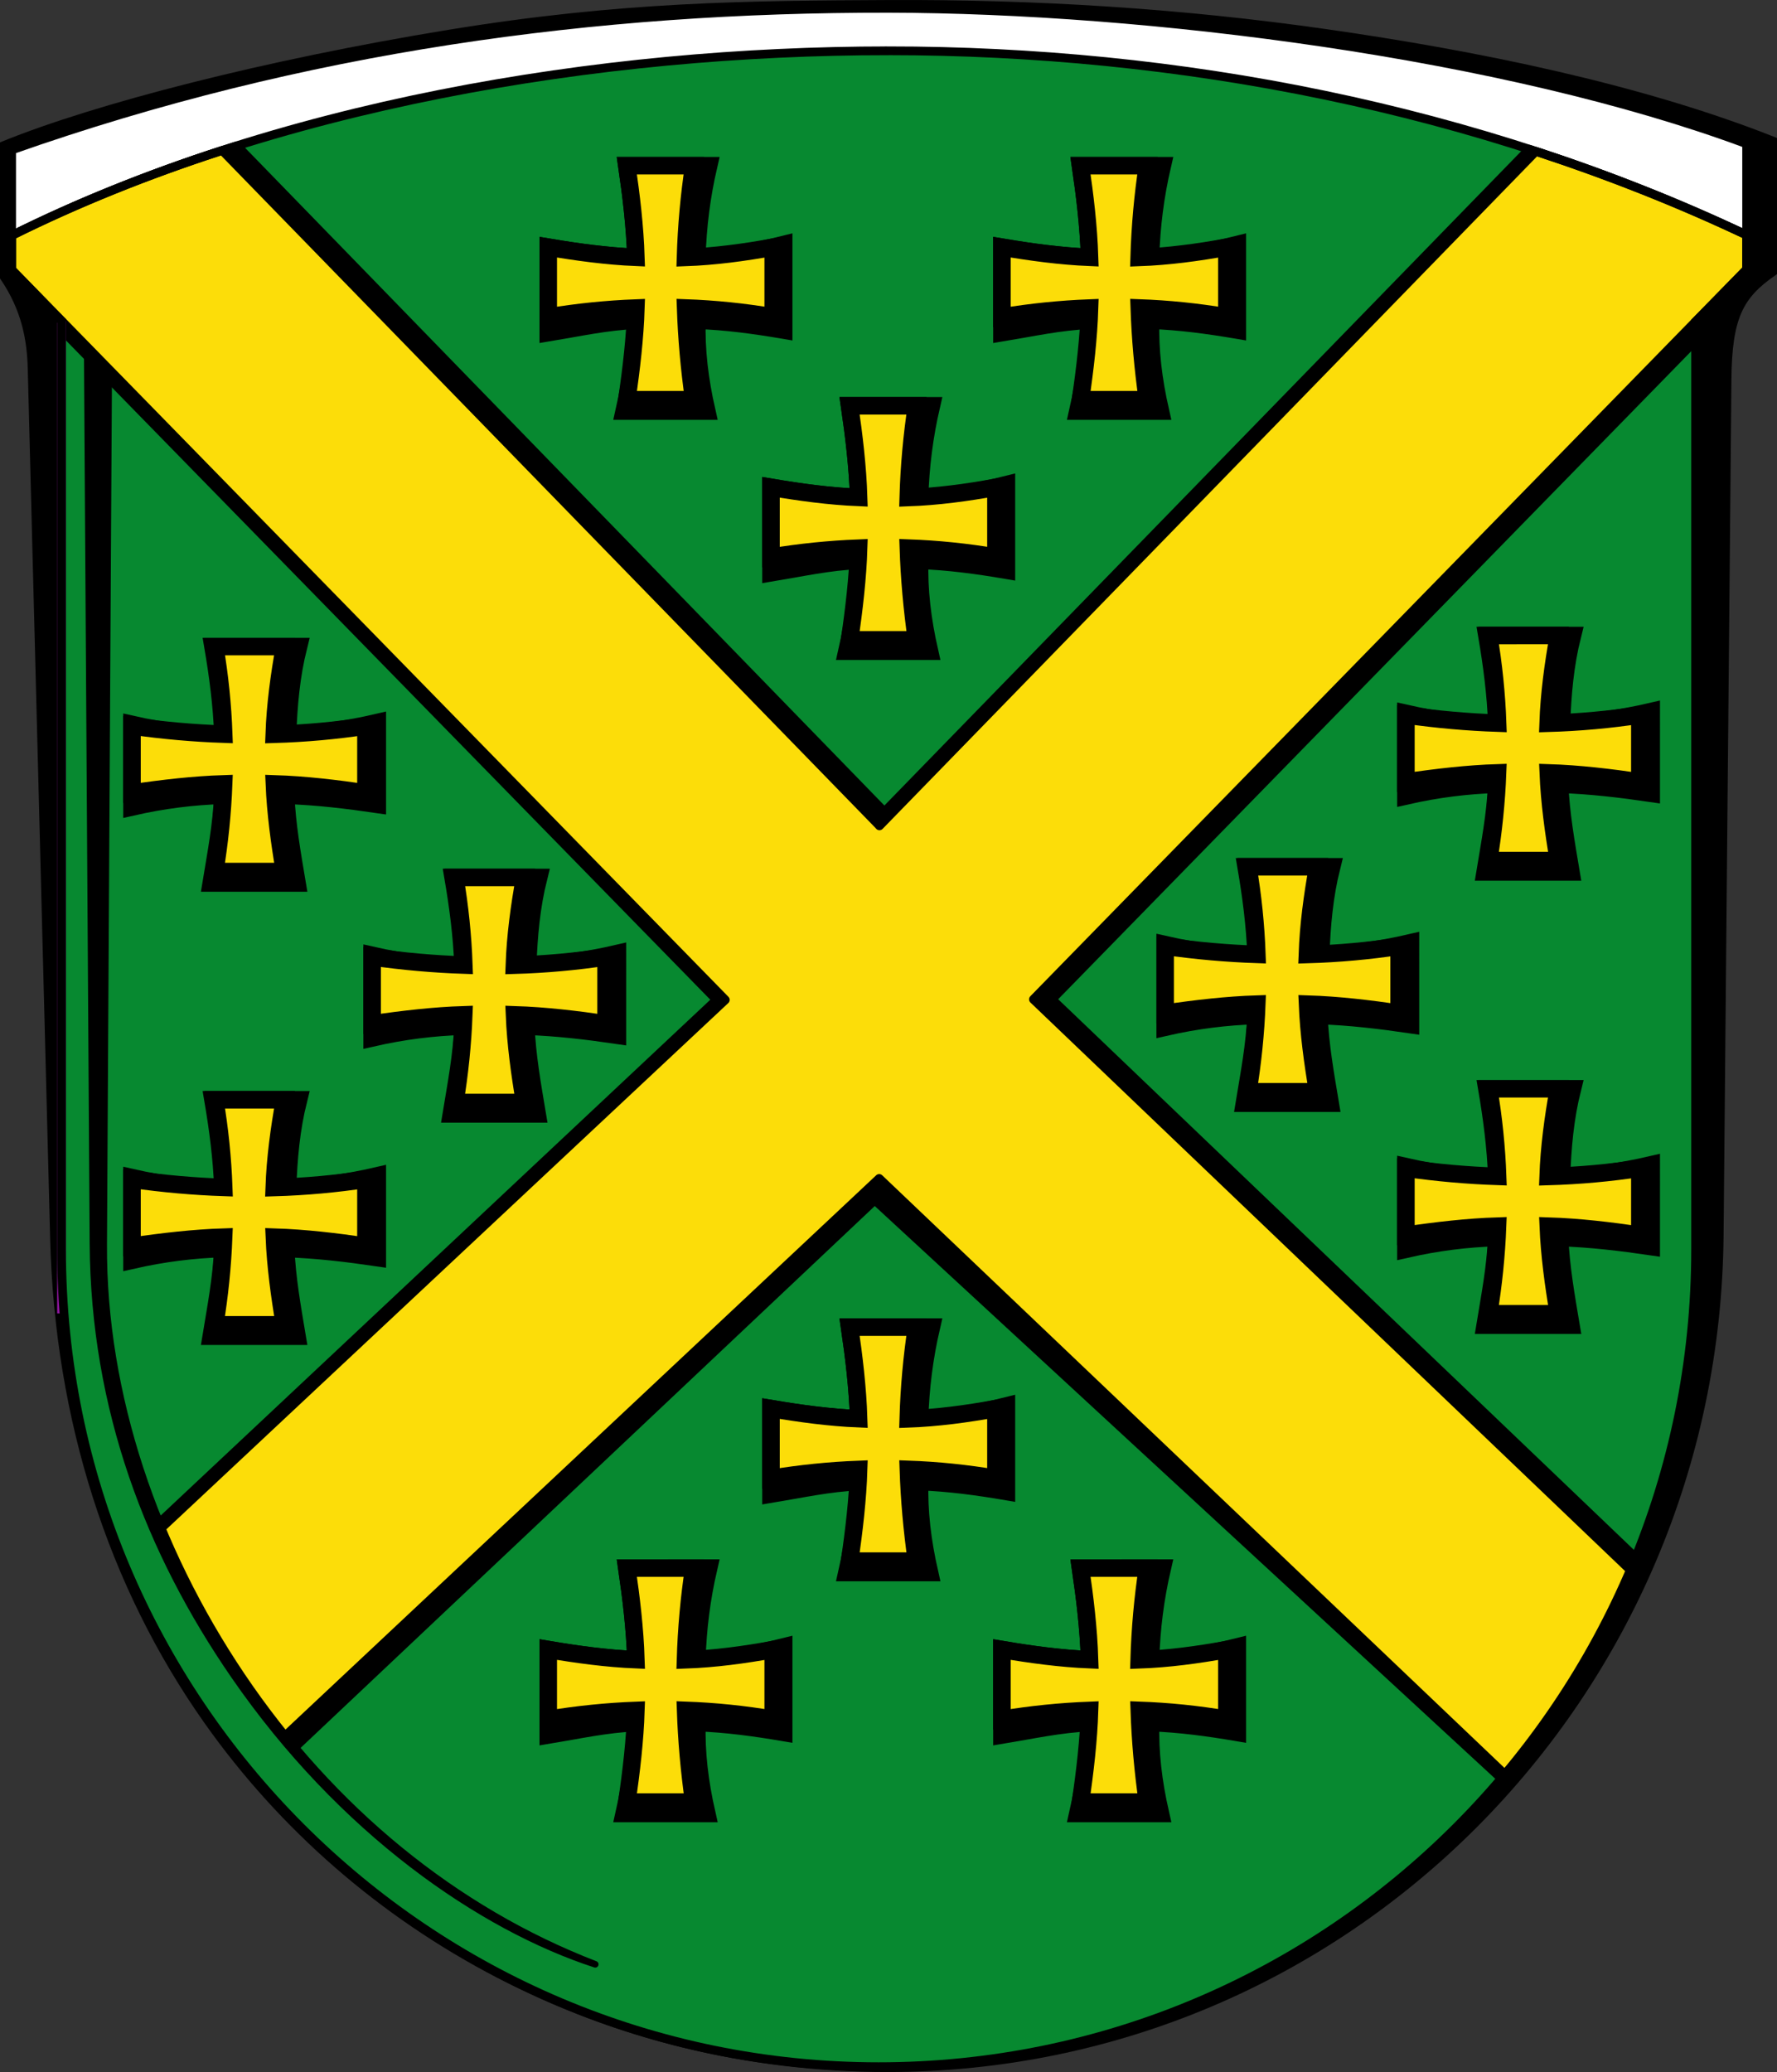 <?xml version="1.0" encoding="UTF-8"?>
<svg width="202.99mm" height="236.609mm" version="1.1" viewBox="0 0 202.99 236.609" xmlns="http://www.w3.org/2000/svg">
 <rect x="0" y="0" width="202.99" height="236.609" fill="#333333" stroke="none"/>
 <title>Wappen von Merenberg</title>
 <path d="m101.356 236.109c52.485 0 94.551-42.55 95.032-95.032l0.896-97.779c0.065-7.124 1.383-9.606 5.206-12.255v-14.948c-15.252-6.032-33.841-9.814-51.015-12.268-16.66-2.381-33.333-3.403-50-3.322-16.083 0.078-30.427 0.175-50 3.365-21.268 3.467-40.514 8.481-50.975 12.725v15.044c2.46 3.639 3.083 7.082 3.17 10.474l2.56 99.385c0.528 20.489 6.57 39.467 17.55 54.991 17.137 24.229 45.587 39.62 77.576 39.62z" stroke="#000"/>
 <path d="m1.328 27.52-9e-16 -10.394c33.307-11.742 66.773-16.224 100.147-16.175 29.516 0.043 70.449 5.205 98.047 15.475v11.094" fill="#fff" stroke="#000"/>
 <path d="m101.464 5.802c-32.91 0-70.073 6.138-100.136 21.099v3.889l5.702 5.869v106.008c0 51.546 41.786 93.332 93.332 93.332 51.546 0 93.332-41.786 93.332-93.332v-105.95l5.829-5.938-5.16764e-4 -3.936c-30.817-14.575-65.148-21.042-98.058-21.042z" fill="#078930"/>
 <path d="m27.073 16.645c-8.951 2.81-17.609 6.207-25.745 10.256v3.889l5.702 5.869v0.985l74.822 76.531-64.026 60.069c4.22 10.162 9.662 18.141 15.673 25.454l66.423-62.662 71.664 66.126c7-7.776 11.713-16.394 15.516-25.049l-66.935-63.996 73.528-75.242v-2.157l5.829-5.938-5.16764e-4 -3.936c-8.067-3.815-16.376-7.069-24.836-9.803l-73.661 75.659z" stroke="#000" stroke-linejoin="round"/>
 <g fill="#fcdd09" stroke="#000" stroke-linecap="round" stroke-miterlimit="5" stroke-width="2">
  <path d="m97.049 151.545c0.498 3.408 0.921 6.89 1.035 10.462-3.337-0.138-6.675-0.596-10.012-1.158v9.768c3.329-0.548 6.666-1.291 10.013-1.418-0.109 3.403-0.514 6.755-1.336 10.369h9.426c-0.812-3.577-1.222-6.968-1.115-10.377 3.326 0.119 6.56 0.556 9.906 1.126v-9.768c-3.34 0.837-6.58 1.356-9.92 1.475 0.106-3.583 0.545-7.027 1.344-10.479z"/>
  <path d="m97.049 151.545c0.498 3.408 0.921 6.89 1.035 10.462-3.337-0.138-6.675-0.596-10.012-1.158v7.968c3.329-0.548 6.666-0.891 10.013-1.019-0.109 3.403-0.512 6.888-1.036 10.469h7.641c-0.508-3.577-0.814-7.068-0.929-10.477 3.326 0.119 6.66 0.457 10.006 1.026v-7.968c-3.34 0.605-6.68 1.056-10.02 1.175 0.106-3.583 0.425-7.073 0.943-10.479z"/>
  <path d="m71.605 179.061c0.498 3.408 0.921 6.89 1.035 10.462-3.337-0.138-6.675-0.596-10.012-1.158v9.768c3.329-0.548 6.666-1.291 10.013-1.418-0.109 3.403-0.514 6.755-1.336 10.369h9.426c-0.812-3.577-1.222-6.968-1.115-10.377 3.326 0.119 6.56 0.556 9.906 1.126v-9.768c-3.34 0.837-6.58 1.356-9.92 1.475 0.106-3.583 0.545-7.027 1.344-10.479z"/>
  <path d="m71.605 179.061c0.498 3.408 0.921 6.89 1.035 10.462-3.337-0.138-6.675-0.596-10.012-1.158v7.968c3.329-0.548 6.666-0.891 10.013-1.019-0.109 3.403-0.512 6.888-1.036 10.469h7.641c-0.508-3.577-0.814-7.068-0.929-10.477 3.326 0.119 6.66 0.457 10.006 1.026v-7.968c-3.34 0.605-6.68 1.056-10.02 1.175 0.106-3.583 0.425-7.073 0.943-10.479z"/>
  <path d="m123.428 179.061c0.498 3.408 0.921 6.89 1.035 10.462-3.337-0.138-6.675-0.596-10.012-1.158v9.768c3.329-0.548 6.666-1.291 10.013-1.418-0.109 3.403-0.514 6.755-1.336 10.369h9.426c-0.812-3.577-1.222-6.968-1.115-10.377 3.326 0.119 6.56 0.556 9.906 1.126v-9.768c-3.34 0.837-6.58 1.356-9.92 1.475 0.106-3.583 0.545-7.027 1.344-10.479z"/>
  <path d="m123.428 179.061c0.498 3.408 0.921 6.89 1.035 10.462-3.337-0.138-6.675-0.596-10.012-1.158v7.968c3.329-0.548 6.666-0.891 10.013-1.019-0.109 3.403-0.512 6.888-1.036 10.469h7.641c-0.508-3.577-0.814-7.068-0.929-10.477 3.326 0.119 6.66 0.457 10.006 1.026v-7.968c-3.34 0.605-6.68 1.056-10.02 1.175 0.106-3.583 0.425-7.073 0.943-10.479z"/>
 </g>
 <g stroke="#000">
  <g stroke-linecap="round" stroke-miterlimit="5" stroke-width="2">
   <path d="m97.049 46.342c0.498 3.408 0.921 6.89 1.035 10.462-3.337-0.138-6.675-0.596-10.012-1.158v9.768c3.329-0.548 6.666-1.291 10.013-1.418-0.109 3.403-0.514 6.755-1.336 10.369h9.426c-0.812-3.577-1.222-6.968-1.115-10.377 3.326 0.119 6.56 0.556 9.906 1.126v-9.768c-3.34 0.837-6.58 1.356-9.92 1.475 0.106-3.583 0.545-7.027 1.344-10.479z" fill="none"/>
   <path d="m97.049 46.342c0.498 3.408 0.921 6.89 1.035 10.462-3.337-0.138-6.675-0.596-10.012-1.158v7.968c3.329-0.548 6.666-0.891 10.013-1.019-0.109 3.403-0.512 6.888-1.036 10.469h7.641c-0.508-3.577-0.814-7.068-0.929-10.477 3.326 0.119 6.66 0.457 10.006 1.026v-7.968c-3.34 0.605-6.68 1.056-10.02 1.175 0.106-3.583 0.425-7.073 0.943-10.479z" fill="#fcdd09"/>
   <path d="m71.605 18.922c0.498 3.408 0.921 6.89 1.035 10.462-3.337-0.138-6.675-0.596-10.012-1.158v9.768c3.329-0.548 6.666-1.291 10.013-1.418-0.109 3.403-0.514 6.755-1.336 10.369h9.426c-0.812-3.577-1.222-6.968-1.115-10.377 3.326 0.119 6.56 0.556 9.906 1.126v-9.768c-3.34 0.837-6.58 1.356-9.92 1.475 0.106-3.583 0.545-7.027 1.344-10.479z" fill="none"/>
   <path d="m71.605 18.922c0.498 3.408 0.921 6.89 1.035 10.462-3.337-0.138-6.675-0.596-10.012-1.158v7.968c3.329-0.548 6.666-0.891 10.013-1.019-0.109 3.403-0.512 6.888-1.036 10.469h7.641c-0.508-3.577-0.814-7.068-0.929-10.477 3.326 0.119 6.66 0.457 10.006 1.026v-7.968c-3.34 0.605-6.68 1.056-10.02 1.175 0.106-3.583 0.425-7.073 0.943-10.479z" fill="#fcdd09"/>
   <path d="m123.428 18.922c0.498 3.408 0.921 6.89 1.035 10.462-3.337-0.138-6.675-0.596-10.012-1.158v9.768c3.329-0.548 6.666-1.291 10.013-1.418-0.109 3.403-0.514 6.755-1.336 10.369h9.426c-0.812-3.577-1.222-6.968-1.115-10.377 3.326 0.119 6.56 0.556 9.906 1.126v-9.768c-3.34 0.837-6.58 1.356-9.92 1.475 0.106-3.583 0.545-7.027 1.344-10.479z" fill="none"/>
   <path d="m123.428 18.922c0.498 3.408 0.921 6.89 1.035 10.462-3.337-0.138-6.675-0.596-10.012-1.158v7.968c3.329-0.548 6.666-0.891 10.013-1.019-0.109 3.403-0.512 6.888-1.036 10.469h7.641c-0.508-3.577-0.814-7.068-0.929-10.477 3.326 0.119 6.66 0.457 10.006 1.026v-7.968c-3.34 0.605-6.68 1.056-10.02 1.175 0.106-3.583 0.425-7.073 0.943-10.479z" fill="#fcdd09"/>
   <path d="m161.12 117c-3.408-0.498-6.89-0.921-10.462-1.035 0.138 3.337 0.729 6.675 1.29 10.012h-9.801c0.548-3.329 1.191-6.666 1.319-10.013-3.403 0.109-6.755 0.514-10.369 1.336v-9.426c3.577 0.812 6.968 1.222 10.377 1.115-0.119-3.326-0.556-6.664-1.126-10.009h9.768c-0.837 3.34-1.125 6.683-1.244 10.023 3.583-0.106 6.795-0.545 10.248-1.344z" fill="none"/>
   <path d="m159.82 115.696c-3.408-0.498-6.89-0.921-10.462-1.035 0.138 3.337 0.596 6.675 1.158 10.012h-7.968c0.548-3.329 0.891-6.666 1.019-10.013-3.403 0.109-6.888 0.512-10.469 1.036v-7.641c3.577 0.508 7.068 0.814 10.477 0.929-0.119-3.326-0.457-6.66-1.026-10.005l7.968-3.85966e-4c-0.605 3.34-1.056 6.68-1.175 10.02 3.583-0.106 7.073-0.425 10.479-0.943z" fill="#fcdd09"/>
   <path d="m188.622 142.351c-3.408-0.498-6.89-0.921-10.462-1.035 0.138 3.337 0.729 6.675 1.29 10.012h-9.801c0.548-3.329 1.191-6.666 1.319-10.013-3.403 0.109-6.755 0.514-10.369 1.336v-9.426c3.577 0.812 6.968 1.222 10.377 1.115-0.119-3.326-0.556-6.664-1.126-10.009h9.768c-0.837 3.34-1.125 6.683-1.244 10.023 3.583-0.106 6.795-0.545 10.248-1.344z" fill="none"/>
   <path d="m187.322 141.047c-3.408-0.498-6.89-0.921-10.462-1.035 0.138 3.337 0.596 6.675 1.158 10.012h-7.968c0.548-3.329 0.891-6.666 1.019-10.013-3.403 0.109-6.888 0.512-10.469 1.036v-7.641c3.577 0.508 7.068 0.814 10.477 0.929-0.119-3.326-0.457-6.66-1.026-10.005l7.968-3.85966e-4c-0.605 3.34-1.056 6.68-1.175 10.02 3.583-0.106 7.073-0.425 10.479-0.943z" fill="#fcdd09"/>
   <path d="m188.622 90.593c-3.408-0.498-6.89-0.921-10.462-1.035 0.138 3.337 0.729 6.675 1.29 10.012h-9.801c0.548-3.329 1.191-6.666 1.319-10.013-3.403 0.109-6.755 0.514-10.369 1.336v-9.426c3.577 0.812 6.968 1.222 10.377 1.115-0.119-3.326-0.556-6.664-1.126-10.009h9.768c-0.837 3.34-1.125 6.683-1.244 10.023 3.583-0.106 6.795-0.545 10.248-1.344z" fill="none"/>
   <path d="m187.322 89.289c-3.408-0.498-6.89-0.921-10.462-1.035 0.138 3.337 0.596 6.675 1.158 10.012h-7.968c0.548-3.329 0.891-6.666 1.019-10.013-3.403 0.109-6.888 0.512-10.469 1.036v-7.641c3.577 0.508 7.068 0.814 10.477 0.929-0.119-3.326-0.457-6.66-1.026-10.005l7.968-3.85966e-4c-0.605 3.34-1.056 6.68-1.175 10.02 3.583-0.106 7.073-0.425 10.479-0.943z" fill="#fcdd09"/>
   <path d="m43.101 143.609c-3.408-0.498-6.89-0.921-10.462-1.035 0.138 3.337 0.729 6.675 1.29 10.012h-9.801c0.548-3.329 1.191-6.666 1.319-10.013-3.403 0.109-6.755 0.514-10.369 1.336v-9.426c3.577 0.812 6.968 1.222 10.377 1.115-0.119-3.326-0.556-6.664-1.126-10.009h9.768c-0.837 3.34-1.125 6.683-1.244 10.023 3.583-0.106 6.795-0.545 10.248-1.344z" fill="none"/>
   <path d="m41.801 142.305c-3.408-0.498-6.89-0.921-10.462-1.035 0.138 3.337 0.596 6.675 1.158 10.012h-7.968c0.548-3.329 0.891-6.666 1.019-10.013-3.403 0.109-6.888 0.512-10.469 1.036v-7.641c3.577 0.508 7.068 0.814 10.477 0.929-0.119-3.326-0.457-6.66-1.026-10.005l7.968-3.85966e-4c-0.605 3.34-1.056 6.68-1.175 10.02 3.583-0.106 7.073-0.425 10.479-0.943z" fill="#fcdd09"/>
   <path d="m43.101 91.851c-3.408-0.498-6.89-0.921-10.462-1.035 0.138 3.337 0.729 6.675 1.29 10.012h-9.801c0.548-3.329 1.191-6.666 1.319-10.013-3.403 0.109-6.755 0.514-10.369 1.336v-9.426c3.577 0.812 6.968 1.222 10.377 1.115-0.119-3.326-0.556-6.664-1.126-10.009h9.768c-0.837 3.34-1.125 6.683-1.244 10.023 3.583-0.106 6.795-0.545 10.248-1.344z" fill="none"/>
   <path d="m41.801 90.547c-3.408-0.498-6.89-0.921-10.462-1.035 0.138 3.337 0.596 6.675 1.158 10.012h-7.968c0.548-3.329 0.891-6.666 1.019-10.013-3.403 0.109-6.888 0.512-10.469 1.036v-7.641c3.577 0.508 7.068 0.814 10.477 0.929-0.119-3.326-0.457-6.66-1.026-10.005l7.968-3.85966e-4c-0.605 3.34-1.056 6.68-1.175 10.02 3.583-0.106 7.073-0.425 10.479-0.943z" fill="#fcdd09"/>
   <path d="m70.532 118.221c-3.408-0.498-6.89-0.921-10.462-1.035 0.138 3.337 0.729 6.675 1.29 10.012h-9.801c0.548-3.329 1.191-6.666 1.319-10.013-3.403 0.109-6.755 0.514-10.369 1.336v-9.426c3.577 0.812 6.968 1.222 10.377 1.115-0.119-3.326-0.556-6.664-1.126-10.009h9.768c-0.837 3.34-1.125 6.683-1.244 10.023 3.583-0.106 6.795-0.545 10.248-1.344z" fill="none"/>
   <path d="m69.232 116.917c-3.408-0.498-6.89-0.921-10.462-1.035 0.138 3.337 0.596 6.675 1.158 10.012h-7.968c0.548-3.329 0.891-6.666 1.019-10.013-3.403 0.109-6.888 0.512-10.469 1.036v-7.641c3.577 0.508 7.068 0.814 10.477 0.929-0.119-3.326-0.457-6.66-1.026-10.005l7.968-3.85966e-4c-0.605 3.34-1.056 6.68-1.175 10.02 3.583-0.106 7.073-0.425 10.479-0.943z" fill="#fcdd09"/>
  </g>
  <path d="m25.38 17.181c-8.35 2.703-16.43 5.927-24.052 9.72v3.889l81.524 83.386-64.692 60.568c3.841 8.434 8.532 16.96 14.29 23.596l67.981-63.77 71.473 68.047c6.415-7.17 11.113-15.192 14.454-23.212l-68.308-65.289 81.473-83.373-5.16764e-4 -3.901c-7.827-3.702-15.881-6.878-24.08-9.56l-74.983 77.024-0.14-0.158z" fill="#fcdd09" stroke-linejoin="round"/>
  <path d="m9.969 40.72 0.648 101.296c0.121 18.897 6.419 35.256 16.138 49.346 12.24 17.745 28.229 28.714 41.242 32.947-16.015-6.179-30.087-17.67-40.402-32.997-9.791-14.547-15.848-31.994-15.749-49.224l0.571-99.65z" stroke-linejoin="round" stroke-width=".75"/>
 </g>
 <path d="m7.03 36.66v113.324" fill="none" stroke="#9116a1"/>
 <path d="m101.464 5.802c-32.91 0-70.073 6.138-100.136 21.099v3.889l5.702 5.869v106.008c0 51.546 41.786 93.332 93.332 93.332 51.546 0 93.332-41.786 93.332-93.332v-105.95l5.829-5.938-5.16764e-4 -3.936c-30.817-14.575-65.148-21.042-98.058-21.042z" fill="none" stroke="#000"/>
</svg>
